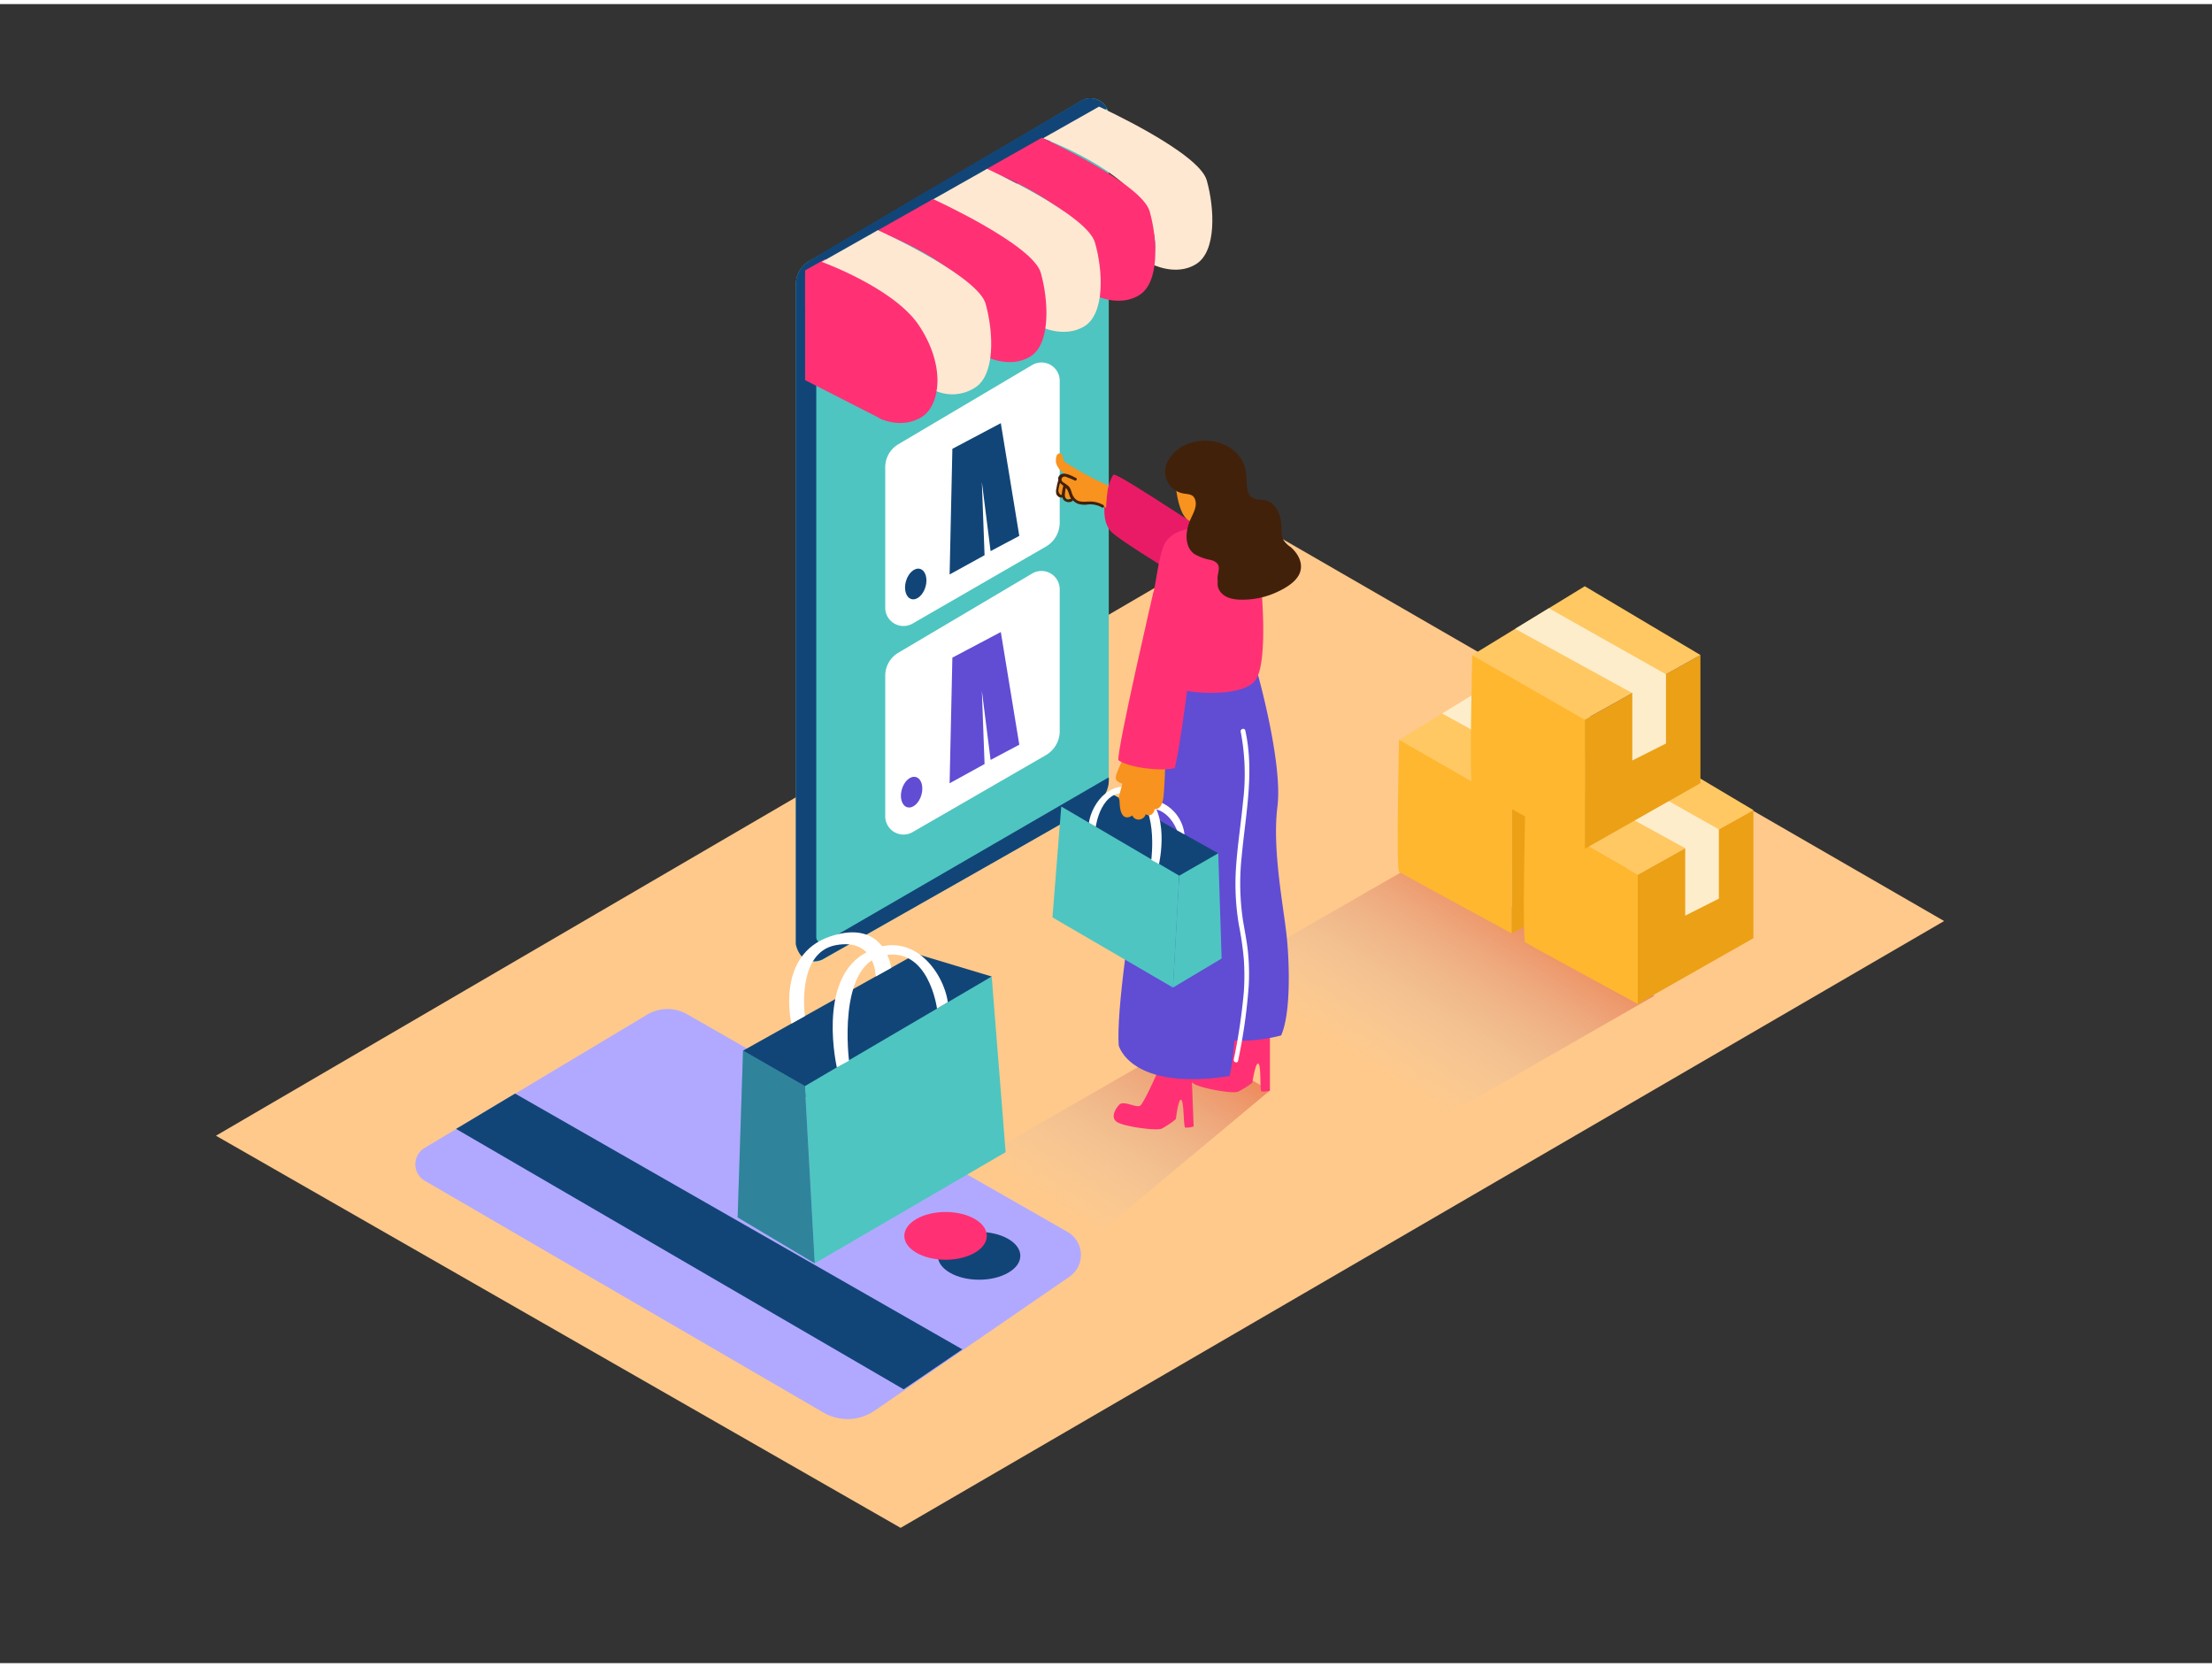 <svg id="Layer_1" data-name="Layer 1" xmlns="http://www.w3.org/2000/svg" xmlns:xlink="http://www.w3.org/1999/xlink" viewBox="0 0 400 300" width="406" height="306" class="illustration styles_illustrationTablet__1DWOa"><rect x="0" y="0" width="400" height="300" fill="#333333" stroke="none"/><defs><linearGradient id="linear-gradient" x1="189.56" y1="217.33" x2="217.51" y2="173.63" gradientUnits="userSpaceOnUse"><stop offset="0.01" stop-color="#ccc" stop-opacity="0"></stop><stop offset="1" stop-color="#f15a24"></stop></linearGradient><linearGradient id="linear-gradient-2" x1="246.63" y1="191.95" x2="274.4" y2="148.52" xlink:href="#linear-gradient"></linearGradient></defs><title>#31-40</title><polygon points="39.05 204.63 162.86 275.54 351.56 165.81 227.91 94.42 39.05 204.63" fill="#ffc98b"></polygon><path d="M188.59,230.68l41.05-34.22-15.59-9-50.87,29.27C169.5,220.62,182.37,226.67,188.59,230.68Z" fill="url(#linear-gradient)"></path><path d="M253.23,205.66l45.94-26.33L258.57,154,207.7,183.26C214,187.1,247,201.66,253.23,205.66Z" fill="url(#linear-gradient-2)"></path><path d="M117,182.75l-40.2,24.08a3.45,3.45,0,0,0,0,5.94l72.12,41.93a8.65,8.65,0,0,0,9.24-.35l35.19-24.19A4.79,4.79,0,0,0,193,222l-68.81-39.37A7.17,7.17,0,0,0,117,182.75Z" fill="#b1a9ff"></path><polygon points="82.47 203.4 163.41 250.49 174.02 243.26 93.14 197.01 82.47 203.4" fill="#124577"></polygon><ellipse cx="177.05" cy="226.35" rx="7.46" ry="4.32" fill="#124577"></ellipse><ellipse cx="170.99" cy="222.74" rx="7.46" ry="4.32" fill="#ff3174"></ellipse><path d="M185,80.82q-7-13-15.16-25.19c-.48-.71-1.64,0-1.15.68q8.19,12.22,15.16,25.19C184.26,82.25,185.42,81.57,185,80.82Z" fill="#ff3174"></path><path d="M195.53,17.49c-11.68,6.92-40.57,24-49.21,29a4.83,4.83,0,0,0-2.4,4.21V169.39c-.18,2.42,2.56,4.66,4.79,3.39l48.59-27.66a5.56,5.56,0,0,0,3.2-5V20.32A3.29,3.29,0,0,0,195.53,17.49Z" fill="#4ec5c1"></path><path d="M200.17,18.89l-15.46,8.93v3.3a1.58,1.58,0,0,1-.79,1.37l-11.83,6.83a1,1,0,0,1-1.57-.9V36L148.31,49a1.41,1.41,0,0,0-.7,1.21V168.82a1,1,0,0,0,1.44.83l51.44-29.82a5.1,5.1,0,0,1-2.26,4.73c-2.66,1.7-49.53,28.21-49.53,28.21s-3.71,1.68-4.79-2.75V50.75a4.88,4.88,0,0,1,2-4c2.15-1.56,49.61-29.3,49.61-29.3A3.36,3.36,0,0,1,200.17,18.89Z" fill="#124577"></path><path d="M148.31,49s11.55,4.83,11.37,26.19L145.59,68V49Z" fill="#ff3174"></path><path d="M168.64,59.48c-1.43-5.1-19.48-13.33-19.48-13.33l-3.57,2v6.66c3.93,2,8.61,5,11,8.51,4.51,6.73,2.13,11.27,2.13,11.27.08.37,4.4,2.42,8.07,0S170.07,64.58,168.64,59.48Z" fill="#ff3174"></path><path d="M208.25,47s2.38-4.54-2.13-11.26-17.53-11.46-17.53-11.46l10.15-5.74s18.05,8.23,19.48,13.33S220,44.68,216.32,47,208.25,47,208.25,47Z" fill="#ffe8d2"></path><polygon points="134.36 189.25 165.67 171.74 179.33 175.84 157.61 192.44 144.31 198.21 134.36 189.25" fill="#124577"></polygon><polygon points="145.55 195.66 179.33 175.84 181.85 207.6 147.33 227.71 145.55 195.66" fill="#4ec5c1"></polygon><polyline points="145.55 195.66 134.36 189.25 133.39 219.4 147.33 227.71" fill="#4ec5c1"></polyline><polyline points="145.55 195.66 134.36 189.25 133.39 219.4 147.33 227.71" fill="#124577" opacity="0.51"></polyline><path d="M169.44,181.64s-1.48-11.4-9.79-9.57-6.12,19-6.12,19l-2.2,1.21s-3.58-15.51,4.86-20.53,14.4,3.09,15.21,8.74" fill="#fff"></path><path d="M143.11,184.36s-2.93-12.41,7-15.76,11.06,5.67,11.06,5.67l-2.81,1.57s0-7-7.21-5.67S145.55,183,145.55,183" fill="#fff"></path><path d="M273.38,168.06V144.7L294.29,133v23.17Z" fill="#eca016"></path><path d="M273.38,144.7,253,133s-.57,23.55,0,23.93,20.35,11.12,20.35,11.12Z" fill="#ffb72f"></path><polygon points="253.03 133.02 273.38 120.58 294.29 133.02 273.38 144.7 253.03 133.02" fill="#ffc863"></polygon><polygon points="260.78 128.28 281.96 139.9 281.96 152.09 288.05 149.02 288.05 136.5 266.87 124.56 260.78 128.28" fill="#fdedcb"></polygon><path d="M296.16,180.79V157.43l20.91-11.68v23.17Z" fill="#eca016"></path><path d="M296.16,157.43l-20.35-11.68s-.57,23.55,0,23.93,20.35,11.12,20.35,11.12Z" fill="#ffb72f"></path><polygon points="275.81 145.75 296.16 133.32 317.07 145.75 296.16 157.43 275.81 145.75" fill="#ffc863"></polygon><polygon points="283.56 141.02 304.74 152.64 304.74 164.83 310.83 161.76 310.83 149.24 289.65 137.29 283.56 141.02" fill="#fdedcb"></polygon><path d="M286.58,152.75V129.39l20.91-11.68v23.17Z" fill="#eca016"></path><path d="M286.58,129.39l-20.35-11.68s-.57,23.55,0,23.93,20.35,11.12,20.35,11.12Z" fill="#ffb72f"></path><polygon points="266.24 117.71 286.58 105.27 307.5 117.71 286.58 129.39 266.24 117.71" fill="#ffc863"></polygon><polygon points="273.99 112.97 295.17 124.59 295.17 136.78 301.26 133.71 301.26 121.19 280.08 109.25 273.99 112.97" fill="#fdedcb"></polygon><path d="M197.93,52.62s2.38-4.54-2.13-11.26S178.27,29.9,178.27,29.9l10.15-5.74s18.05,8.23,19.48,13.33,1.81,12.85-1.89,15.14S197.93,52.62,197.93,52.62Z" fill="#ff3174"></path><path d="M188,58.25s2.38-4.54-2.13-11.26-17.53-11.46-17.53-11.46l10.15-5.74S196.52,38,198,43.11s1.81,12.85-1.89,15.14S188,58.25,188,58.25Z" fill="#ffe8d2"></path><path d="M178.25,63.71s2.38-4.54-2.13-11.26S158.58,41,158.58,41l10.15-5.74s18.05,8.23,19.48,13.33,1.81,12.85-1.89,15.14S178.25,63.71,178.25,63.71Z" fill="#ff3174"></path><path d="M169.35,70s1.3-5.21-3.21-11.94S148.6,46.62,148.6,46.62l10.15-5.74S176.8,49.1,178.23,54.2,180,67,176.34,69.34A7.57,7.57,0,0,1,169.35,70Z" fill="#ffe8d2"></path><path d="M160.08,83.72v25.41a3.3,3.3,0,0,0,5,2.86l24.07-13.9a5,5,0,0,0,2.48-4.3V68.12a3.3,3.3,0,0,0-5-2.84l-24.16,14.3A4.82,4.82,0,0,0,160.08,83.72Z" fill="#fff"></path><path d="M160.08,121.43v25.41a3.3,3.3,0,0,0,5,2.86l24.07-13.9a5,5,0,0,0,2.48-4.3V105.82a3.3,3.3,0,0,0-5-2.84l-24.16,14.3A4.82,4.82,0,0,0,160.08,121.43Z" fill="#fff"></path><polygon points="172.22 80.42 180.98 75.78 184.32 96.16 179.13 98.92 177.55 86.39 178.04 99.66 171.72 103.14 172.22 80.42" fill="#124577"></polygon><polygon points="172.22 118.18 180.98 113.55 184.32 133.92 179.13 136.68 177.55 124.15 178.04 137.42 171.72 140.9 172.22 118.18" fill="#614cd4"></polygon><ellipse cx="165.6" cy="104.86" rx="2.84" ry="1.84" transform="translate(18.81 234.76) rotate(-73.85)" fill="#124577"></ellipse><ellipse cx="164.85" cy="142.51" rx="2.84" ry="1.84" transform="translate(-17.89 261.21) rotate(-73.85)" fill="#614cd4"></ellipse><path d="M210.19,191.08c0,.16-3.28,7.64-4,8.11s-3-1-3.79-.17-1.78,2.59-.06,3.32,6.84,1.43,7.76,1a15.81,15.81,0,0,0,2.53-1.71s.48-4,1-3.46.34,4.88.72,5a4.2,4.2,0,0,0,1.5-.22l-.49-12.65" fill="#ff3174"></path><path d="M224.4,184.36c0,.16-3.55,7.52-4.31,8s-3-1.1-3.78-.3-1.87,2.52-.17,3.32,6.78,1.67,7.72,1.3a15.81,15.81,0,0,0,2.59-1.62s.62-4,1.14-3.42.17,4.89.55,5a4.2,4.2,0,0,0,1.5-.16l0-12.66" fill="#ff3174"></path><path d="M211.9,122.31s-10.46,53.58-9.6,66c0,0,2.07,8.3,20.05,5.53,0,0,1.56-6.22.86-16.77s-2.59-54.79-2.59-54.79Z" fill="#614cd4"></path><path d="M213.79,185.63l2.71-63.94,10.82-1S232,137.17,231,145.12s1.21,18.49,1.73,24c.47,5,.65,13.54-1.06,17.38A30,30,0,0,1,213.79,185.63Z" fill="#614cd4"></path><path d="M223.11,190.83a106.91,106.91,0,0,0,1.81-12.14,43.21,43.21,0,0,0,0-6,58.32,58.32,0,0,0-.88-6.12,44.43,44.43,0,0,1-.49-11c.28-3.77.86-7.51,1.22-11.27a40.58,40.58,0,0,0-.41-12.71c-.12-.54.71-.77.83-.23,1.67,7.51.06,15.12-.64,22.65a45.18,45.18,0,0,0,.22,11.68c.31,1.89.7,3.77.9,5.68a39.84,39.84,0,0,1,.14,6.15,99.48,99.48,0,0,1-1.92,13.53C223.84,191.61,223,191.37,223.11,190.83Z" fill="#fff"></path><path d="M224.29,99.16C223.14,99,202,84.53,201.36,85.1s-3.29,7.82-.19,10.53,21.92,13.84,21.92,13.84" fill="#ea1b66"></path><path d="M227.8,102.23,219,94.39c-1,.38-7.23-.29-8.66,3.83-.93,2.68-1.26,6.06-1.71,7.94,0,.11,1.38.64,1.39.77a47.38,47.38,0,0,1-.19,12.45,6.37,6.37,0,0,0,2.27-.81s-.48,3.65,0,4.76,12.17,2.46,14.87-1S227.8,102.23,227.8,102.23Z" fill="#ff3174"></path><path d="M192.4,82.7a.46.46,0,0,0,0-.11,7.72,7.72,0,0,1-.29-1,.48.48,0,0,0-.8-.22.51.51,0,0,0-.21.24,2.07,2.07,0,0,0-.15.75s0,0,0,0a2.58,2.58,0,0,0,0,.51h0v0h0a3.06,3.06,0,0,0,1.58,2s-.8.52-.76.55c-.76,1.22-.26,2.55.48,3.82a.49.49,0,0,1,.3,0,22.74,22.74,0,0,0,2.86.79,16.45,16.45,0,0,0,2.32.38,6,6,0,0,1,2.29.66,31.49,31.49,0,0,1,.41-4A54.77,54.77,0,0,1,192.4,82.7Z" fill="#f7931e"></path><path d="M192.46,86.46c.19-.28-.26-.53-.45-.26a3.54,3.54,0,0,0-.39.74,2.74,2.74,0,0,0-.27,1.13,2.61,2.61,0,0,0,0,.27s0,0,0,0a.27.27,0,0,0,0,.11.69.69,0,0,0,.29.46c.31.16.57-.17.68-.42a2.58,2.58,0,0,0,.22-1.12c0-.29,0-.66-.2-.85Z" fill="#f7931e"></path><path d="M199.57,90.62a4.74,4.74,0,0,0-2.41-.67c-1.15,0-2.29.29-3-.84-.46-.68-.4-1.46-1-2a5.65,5.65,0,0,0-.46-.34l-.32-.22a.73.73,0,0,1-.41-.43.55.55,0,0,1,.57-.68,1.55,1.55,0,0,1,.63.23l.05,0c.37.13.73.29,1.09.46s.56-.31.26-.45c-.71-.34-2.29-1.27-3-.42a.81.81,0,0,0-.18.81h0a9.1,9.1,0,0,0-.35,1.49,1.91,1.91,0,0,0,0,1.08,1,1,0,0,0,1.09.58,1.21,1.21,0,0,0,.12.32,1.23,1.23,0,0,0,1.6.37.2.2,0,0,0,.13-.21,2.66,2.66,0,0,0,.93.65,3.94,3.94,0,0,0,1.86.13,4.38,4.38,0,0,1,2.57.58A.26.26,0,0,0,199.57,90.62ZM192,88.71l-.05,0c-.2.18-.53-.44-.55-.53a2,2,0,0,1,.1-.78c0-.27.11-.54.19-.8a6.5,6.5,0,0,0,.6.5v0A8.09,8.09,0,0,0,192,88.71Zm1.5.78c-.7.3-1-.29-.93-.9a7.81,7.81,0,0,1,.16-1.1l.12.12c.45.54.45,1.29.85,1.86A.27.27,0,0,0,193.54,89.49Z" fill="#42210b"></path><path d="M212.79,81.25c-.66.42-.64,10.93,2.35,12.23,3.9,1.69,7-2.92,7.4-5.4S220.49,76.37,212.79,81.25Z" fill="#f7931e"></path><path d="M233.38,98.18A4.59,4.59,0,0,1,232,96.77a6.25,6.25,0,0,1-.25-2.15c-.1-1.77-.56-3.66-2.2-4.63-1-.62-2.53-.08-3.4-1s-.66-2.67-.8-4c-.7-6.87-10.81-8.11-14.07-2.52a4,4,0,0,0,1.19,5.41,4,4,0,0,0,1.61.63c.84.13,1.66.11,2,1,.54,1.36-.45,2.76-.94,4-.76,1.88-1,4.57.83,5.93a9.41,9.41,0,0,0,3,1.09,2.33,2.33,0,0,1,1.16.64c.49.61.18,1.46.08,2.15a3.39,3.39,0,0,0,0,1.11,2.34,2.34,0,0,0,.56,1.95c1.1,1.33,3.12,1.38,4.71,1.3a14.71,14.71,0,0,0,5.36-1.32c1.49-.68,3.33-1.72,4.09-3.23C235.82,101.28,234.79,99.39,233.38,98.18Z" fill="#42210b"></path><polygon points="220.3 153.56 200.53 142.51 191.91 145.1 205.62 155.57 214.02 159.22 220.3 153.56" fill="#124577"></polygon><polygon points="213.24 157.61 191.91 145.1 190.32 165.15 212.11 177.84 213.24 157.61" fill="#4ec5c1"></polygon><polyline points="213.24 157.61 220.3 153.56 220.91 172.59 212.11 177.84" fill="#4ec5c1"></polyline><path d="M198.15,148.76s.93-7.2,6.18-6,3.86,12,3.86,12l1.39.76s2.26-9.79-3.07-13-9.09,1.95-9.6,5.52" fill="#fff"></path><path d="M214.19,150.15a7.15,7.15,0,0,0-5.57-6.22l.15,1.63s2.54.2,4.06,3.83Z" fill="#fff"></path><path d="M210.7,133.16c-.83,0,.41-10.16-1.32-2.72a4.08,4.08,0,0,1-3.44,2.72c-.12.2-.84,1.53-1.57,2.87-.73,2.51-1.46,5-2.08,7.54a1.68,1.68,0,0,1,.17.71,8.67,8.67,0,0,0,.14,1.36c.19.91.7,1.73,1.74,1.31a1.63,1.63,0,0,0,.41-.24,1.24,1.24,0,0,0,1.71.62,1.38,1.38,0,0,0,.73-.85.89.89,0,0,0,1.13,0,1.35,1.35,0,0,0,.46-.89,1.12,1.12,0,0,0,.54-.1c.8-.36,1-1.47,1.09-2.24A95.13,95.13,0,0,0,210.7,133.16Z" fill="#f7931e"></path><path d="M203.49,135.68a28.18,28.18,0,0,0-1.63,3.67c-.29,1.12.24,1.28,1.21,1.68.55.23.8-.57.38-.89a.48.48,0,0,0,.39-.46,4.83,4.83,0,0,1,.38-1.7c0-.06.05-.12.07-.19a.43.43,0,0,0-.05-.37l.12-.23a.47.47,0,0,0-.18-.66c.09-.19.18-.38.26-.57C204.71,135.35,203.74,135.09,203.49,135.68Z" fill="#f7931e"></path><path d="M212.44,138.16c1.46-5.93,4.07-29,4.07-29l-7.9-3s-6.64,28.58-6.37,30.57C204.19,138.12,210.1,138.77,212.44,138.16Z" fill="#ff3174"></path></svg>